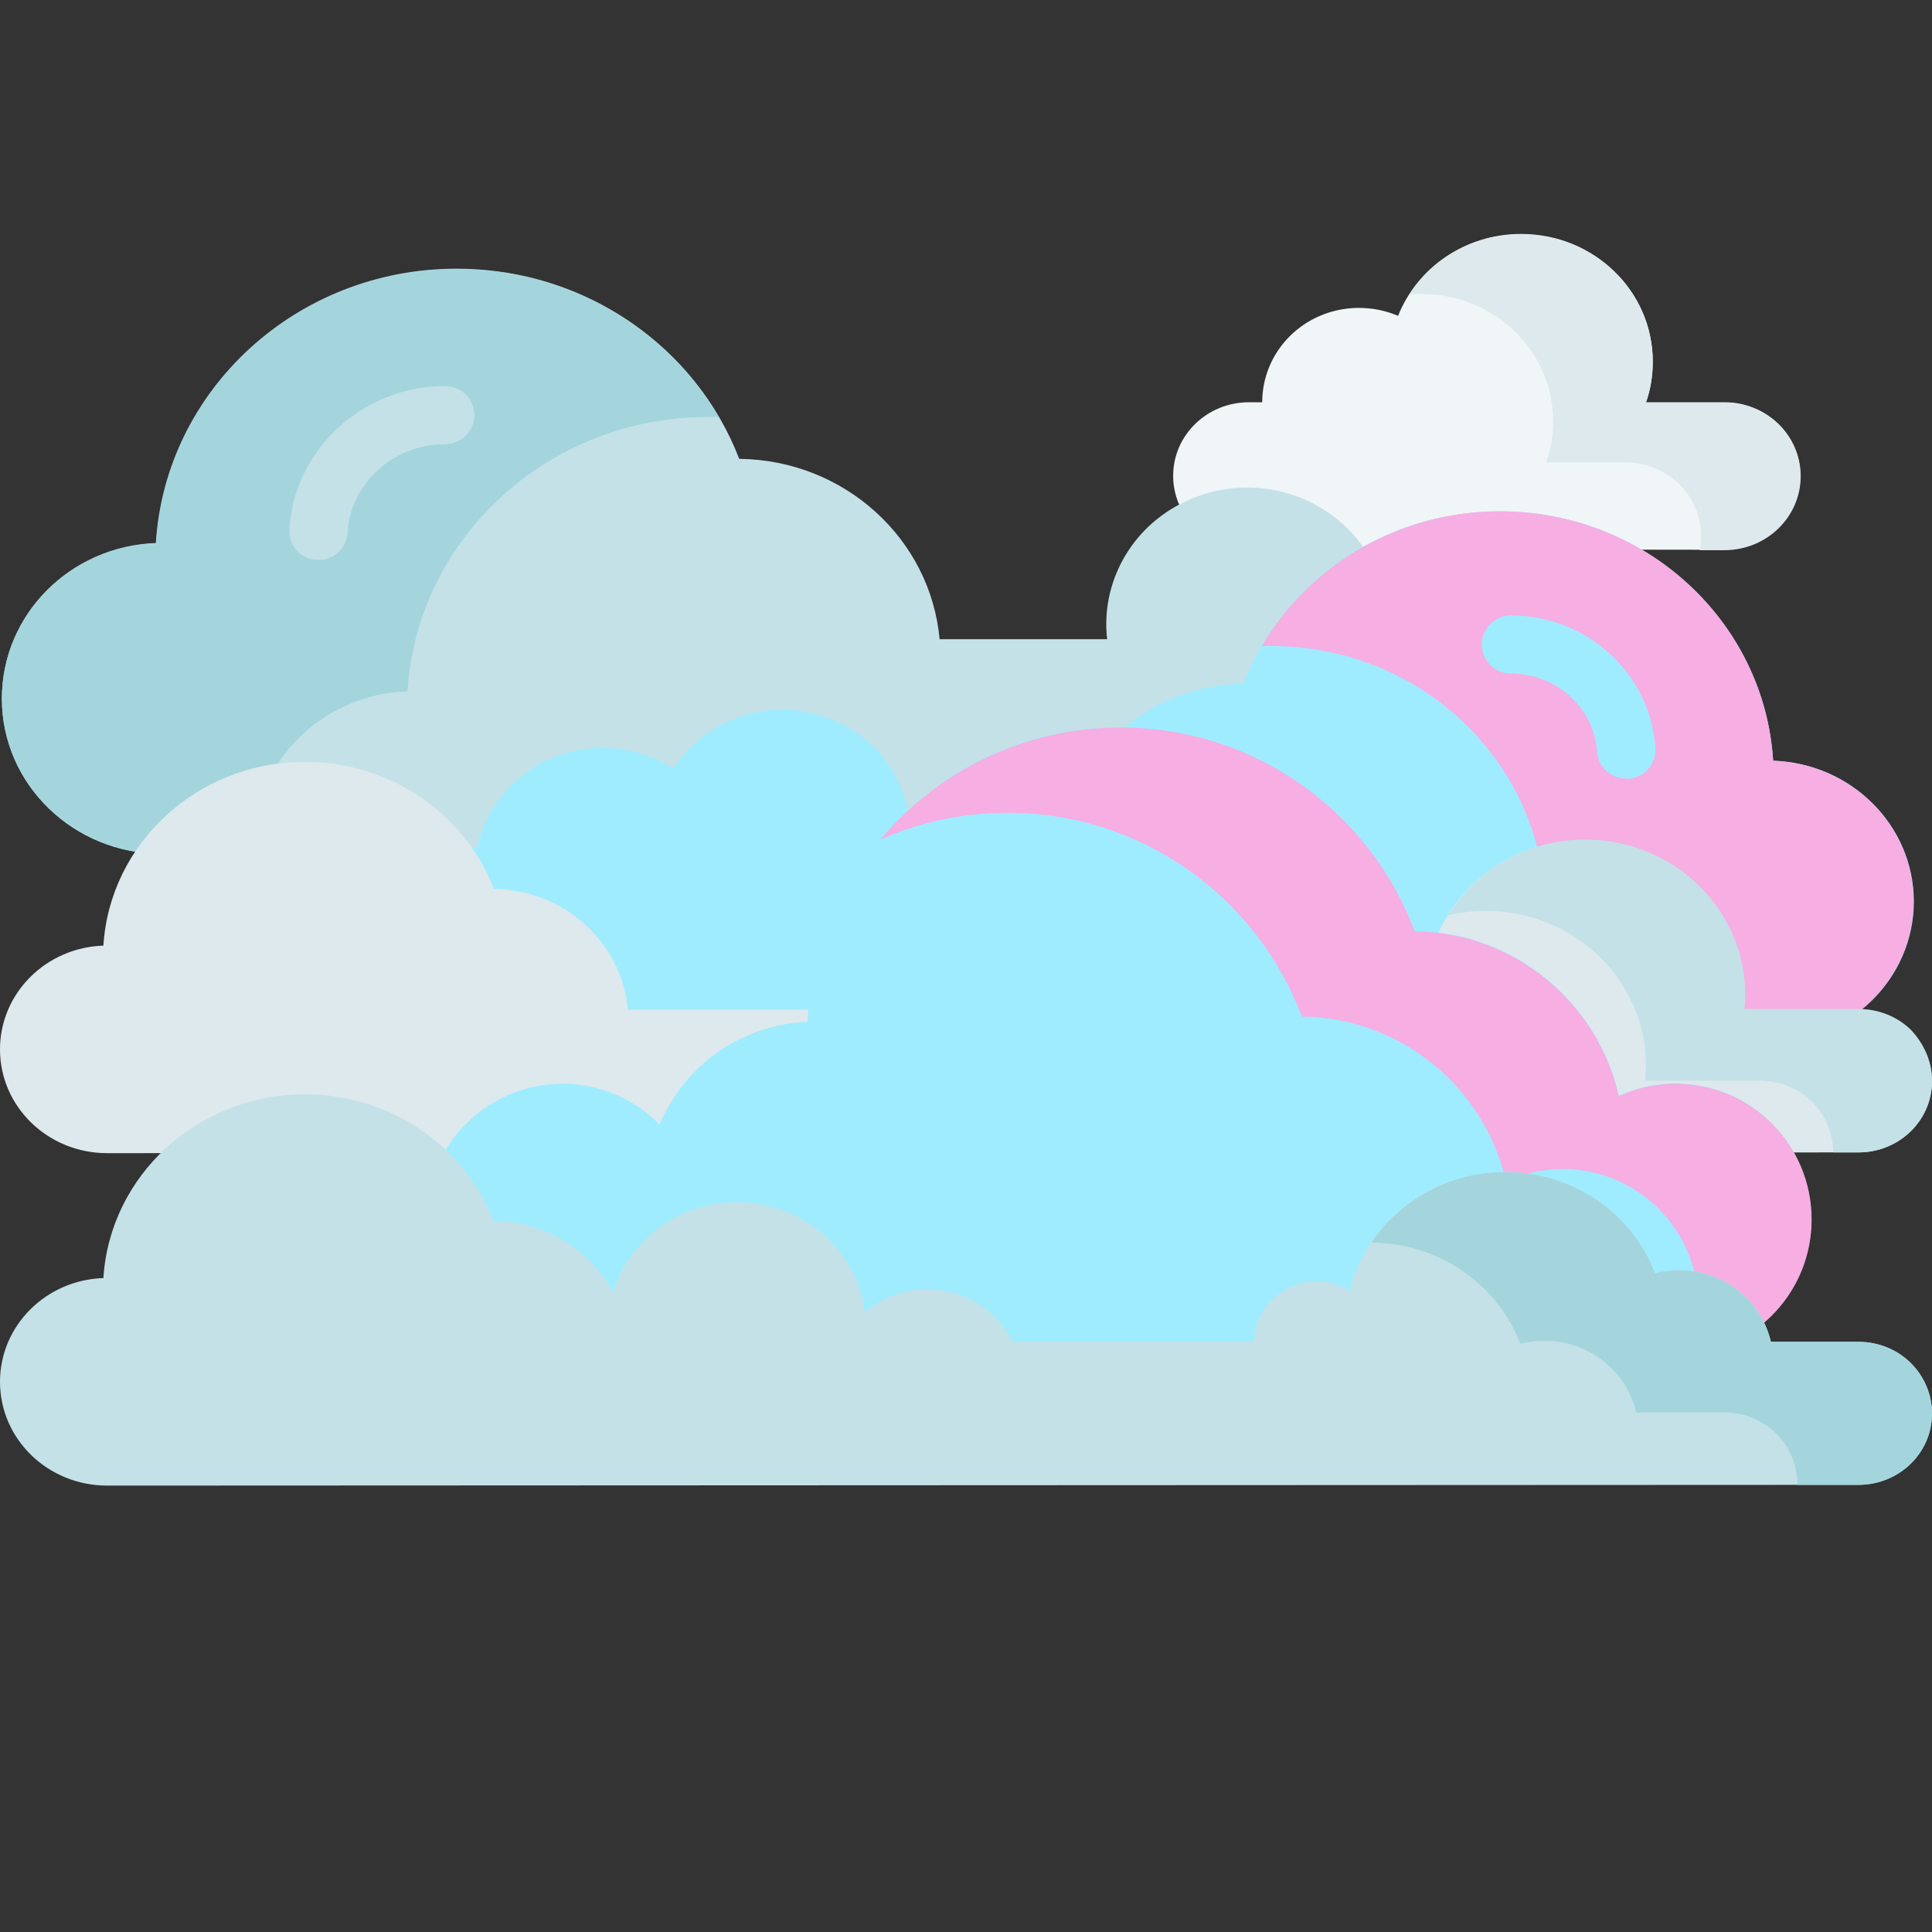 <?xml version="1.0" encoding="utf-8"?>
<!-- Generator: Adobe Illustrator 23.0.2, SVG Export Plug-In . SVG Version: 6.00 Build 0)  -->
<svg version="1.1" id="Layer_1" xmlns="http://www.w3.org/2000/svg" xmlns:xlink="http://www.w3.org/1999/xlink" x="0px" y="0px"
	 viewBox="0 0 512 512" style="enable-background:new 0 0 512 512;" xml:space="preserve">
<rect x="0" y="0" width="512" height="512" fill="#333333" stroke="none"/>
<style type="text/css">
	.st0{fill:#F0F5F7;}
	.st1{fill:#DDE9ED;}
	.st2{fill:#C4E1E8;}
	.st3{fill:#A4D5DD;}
	.st4{fill:#A0ECFF;}
	.st5{fill:#F6AEE3;}
</style>
<g>
	<path class="st0" d="M457,106.6h-20.8c1.2-3.4,1.8-7,1.8-10.8c0-18.7-15.6-33.8-34.9-33.8c-14.9,0-27.5,9-32.6,21.7
		c-9.4-4-20.8-2.3-28.5,5.2c-5,4.9-7.5,11.3-7.5,17.7h-3.5c-11.1,0-20.1,8.7-20.1,19.5s9,19.5,20.1,19.5c0,0,73.2,0,125.9,0.1
		c11.1,0,20.2-8.8,20.2-19.6C477.2,115.4,468.2,106.6,457,106.6z"/>
	<path class="st1" d="M477.2,126.2c0,10.8-9,19.6-20.2,19.6c-2.2,0-4.4,0-6.6,0c0.3-1.2,0.4-2.5,0.4-3.8c0-5.4-2.3-10.3-5.9-13.8
		c-3.7-3.5-8.7-5.7-14.3-5.7h-20.8c1.2-3.4,1.8-7,1.8-10.8c0-18.7-15.6-33.8-34.9-33.8c-1.1,0-2.1,0.1-3.2,0.1
		c6.1-9.6,17.1-15.9,29.6-15.9c19.3,0,34.9,15.1,34.9,33.8c0,3.8-0.6,7.4-1.8,10.8H457c5.6,0,10.6,2.2,14.3,5.7
		C474.9,115.9,477.2,120.8,477.2,126.2z"/>
	<path class="st2" d="M41.4,144c2.5-40.6,37.3-72.7,79.7-72.7c34.3,0,63.5,20.9,74.8,50.3c27.9,0.3,50.7,21.2,53.1,47.8h44.4
		c-1.7-14.7,6.1-29.5,20.5-36.4c17.4-8.4,38.3-2.4,48.3,13.4c5.9-3.8,13-6.1,20.7-6.1c18.1,0,33.2,12.5,36.6,29.1H436
		c16.1,0,29.2,12.7,29.2,28.3c0,15.6-13.1,28.3-29.2,28.3c0,0-380.2,0.3-393.1,0.3c-23.4,0-42.4-18.4-42.4-41.1
		C0.5,162.8,18.7,144.7,41.4,144z"/>
	<path class="st3" d="M0.5,185.1c0,22.7,19,41.1,42.4,41.1c1.8,0,10.5,0,24.3,0c0-0.6-0.1-1.2-0.1-1.9c0-22.2,18.2-40.3,40.9-41.1
		c2.5-40.6,37.3-72.7,79.7-72.7c0.9,0,1.9,0,2.8,0c-13.7-23.5-39.7-39.3-69.5-39.3c-42.5,0-77.2,32.2-79.7,72.7
		C18.7,144.7,0.5,162.8,0.5,185.1z"/>
	<path class="st2" d="M84.4,148.4c-0.2,0-0.3,0-0.5,0c-4.3-0.3-7.5-3.9-7.2-8.2c1.3-21.2,19.5-37.9,41.3-37.9c4.3,0,7.7,3.5,7.7,7.7
		c0,4.3-3.5,7.7-7.7,7.7c-13.7,0-25.1,10.3-25.9,23.4C91.9,145.3,88.5,148.4,84.4,148.4z"/>
	<path class="st4" d="M469.9,201.6c-2.3-36.9-33.8-66.1-72.4-66.1c-31.1,0-57.7,19-68,45.7c-25.4,0.3-46.1,19.3-48.2,43.4H241
		c1.5-13.3-5.5-26.8-18.6-33.1c-15.8-7.6-34.8-2.1-43.9,12.2c-5.4-3.5-11.8-5.5-18.8-5.5c-16.4,0-30.1,11.4-33.2,26.4h-14.9
		c-14.6,0-26.5,11.5-26.5,25.7s11.9,25.7,26.5,25.7c0,0,345.5,0.2,357.1,0.2c21.3,0,38.5-16.7,38.5-37.4
		C507.1,218.7,490.6,202.3,469.9,201.6z"/>
	<path class="st5" d="M507.1,238.9c0,20.6-17.3,37.4-38.5,37.4c-1.6,0-9.6,0-22.1,0c0-0.6,0.1-1.1,0.1-1.7
		c0-20.2-16.5-36.7-37.2-37.3c-2.3-36.9-33.9-66.1-72.4-66.1c-0.9,0-1.7,0-2.6,0c12.5-21.3,36.1-35.7,63.1-35.7
		c38.6,0,70.1,29.2,72.4,66.1C490.6,202.3,507.1,218.7,507.1,238.9z"/>
	<path class="st4" d="M430.9,206.3c-4.1,0-7.4-3.1-7.7-7.2c-0.7-11.5-10.8-20.6-22.8-20.6c-4.3,0-7.7-3.5-7.7-7.7s3.5-7.7,7.7-7.7
		c20.2,0,37,15.4,38.3,35.1c0.3,4.3-3,7.9-7.2,8.2C431.2,206.3,431,206.3,430.9,206.3z"/>
	<path class="st1" d="M166.4,267.6c-1.6-17.8-16.8-31.8-35.5-32c-7.6-19.7-27.2-33.7-50.1-33.7c-28.4,0-51.7,21.5-53.4,48.7
		C12.2,251.1,0,263.2,0,278.1c0,15.2,12.7,27.5,28.4,27.5c8.6,0,464.1-0.2,464.1-0.2c10.8,0,19.5-8.5,19.5-18.9s-8.7-18.9-19.5-18.9
		h-30.3c0.1-1.3,0.2-2.6,0.2-3.9c0-22.7-19-41.1-42.4-41.1c-19.1,0-35.2,12.2-40.5,29c-3.8-2.3-8.2-3.5-13-3.5
		c-12.1,0-22.2,8.4-24.5,19.5H166.4z"/>
	<path class="st2" d="M512,286.5c0,10.5-8.7,18.9-19.5,18.9c0,0-2.4,0-6.7,0v-0.1c0-5.2-2.2-10-5.7-13.4c-3.5-3.4-8.4-5.5-13.8-5.5
		h-30.3c0.1-1.3,0.2-2.6,0.2-3.9c0-22.7-19-41.1-42.4-41.1c-3.5,0-6.9,0.4-10.1,1.2c7.4-12,20.9-20.1,36.4-20.1
		c23.4,0,42.4,18.4,42.4,41.1c0,1.3-0.1,2.6-0.2,3.8h30.3c5.4,0,10.3,2.1,13.8,5.5C509.8,276.5,512,281.3,512,286.5z"/>
	<path class="st4" d="M149.1,287.2c10.1,0,19.2,4.2,25.7,10.8c6.5-15.5,21.5-26.5,39.2-27.2c2.6-43.6,38.8-78.1,83-78.1
		c35.7,0,66.1,22.5,77.9,54c26.4,0.3,48.5,18.9,54.1,43.7c4.6-2.1,9.7-3.3,15-3.3c19.9,0,36,16.1,36,36s-16.1,36-36,36
		c-12.6,0-281.8,0-295,0c-19.9,0-36-16.1-36-36S129.3,287.2,149.1,287.2z"/>
	<path class="st5" d="M480.1,323.2c0,18.7-14.3,34.1-32.5,35.8c1.6-4.1,2.5-8.6,2.5-13.2c0-19.9-16.1-36-36-36
		c-5.4,0-10.4,1.2-15,3.3c-5.6-24.8-27.7-43.4-54.1-43.7c-11.8-31.5-42.2-54-77.9-54c-12,0-23.4,2.5-33.8,7.1
		c15.3-18.2,38.2-29.7,63.7-29.7c35.7,0,66.1,22.4,77.9,54c26.4,0.3,48.5,18.9,54.1,43.7c4.6-2.1,9.7-3.3,15-3.3
		C464,287.2,480.1,303.3,480.1,323.2z"/>
	<path class="st2" d="M492.5,355.6h-23.2c-2.5-10.9-12.4-19-24.4-19c-2.2,0-4.3,0.3-6.3,0.8c-6-15.6-21.5-26.8-39.7-26.8
		c-20,0-36.7,13.4-41.2,31.4c-2.5-1.5-5.5-2.4-8.7-2.4c-9.1,0-16.5,7.1-16.6,15.9h-64.1c-4-8.2-12.6-13.8-22.6-13.8
		c-6.3,0-12.1,2.3-16.5,6.1c-2-16.4-16.4-29.2-33.9-29.2c-15.6,0-28.7,10.1-32.8,24c-5.9-11.2-17.9-18.9-31.7-19.1
		C123.2,304,103.7,290,80.8,290c-28.4,0-51.7,21.5-53.4,48.7C12.2,339.2,0,351.3,0,366.2c0,15.2,12.7,27.5,28.4,27.5
		c8.6,0,464.1-0.2,464.1-0.2c10.8,0,19.5-8.5,19.5-18.9C512,364.1,503.3,355.6,492.5,355.6z"/>
	<path class="st3" d="M512,374.6c0,10.5-8.7,18.9-19.5,18.9c0,0-5.8,0-16.2,0c0-0.1,0-0.2,0-0.3c0-5.2-2.2-10-5.7-13.4
		c-3.5-3.4-8.4-5.5-13.8-5.5h-23.2c-2.5-10.9-12.5-19-24.4-19c-2.2,0-4.3,0.3-6.3,0.8c-6-15.6-21.4-26.7-39.5-26.8
		c7.6-11.2,20.6-18.7,35.5-18.7c18.2,0,33.7,11.1,39.7,26.8c2-0.5,4.1-0.8,6.3-0.8c11.9,0,21.9,8.1,24.4,19h23.2
		c5.4,0,10.3,2.1,13.8,5.5C509.8,364.6,512,369.4,512,374.6z"/>
</g>
</svg>

